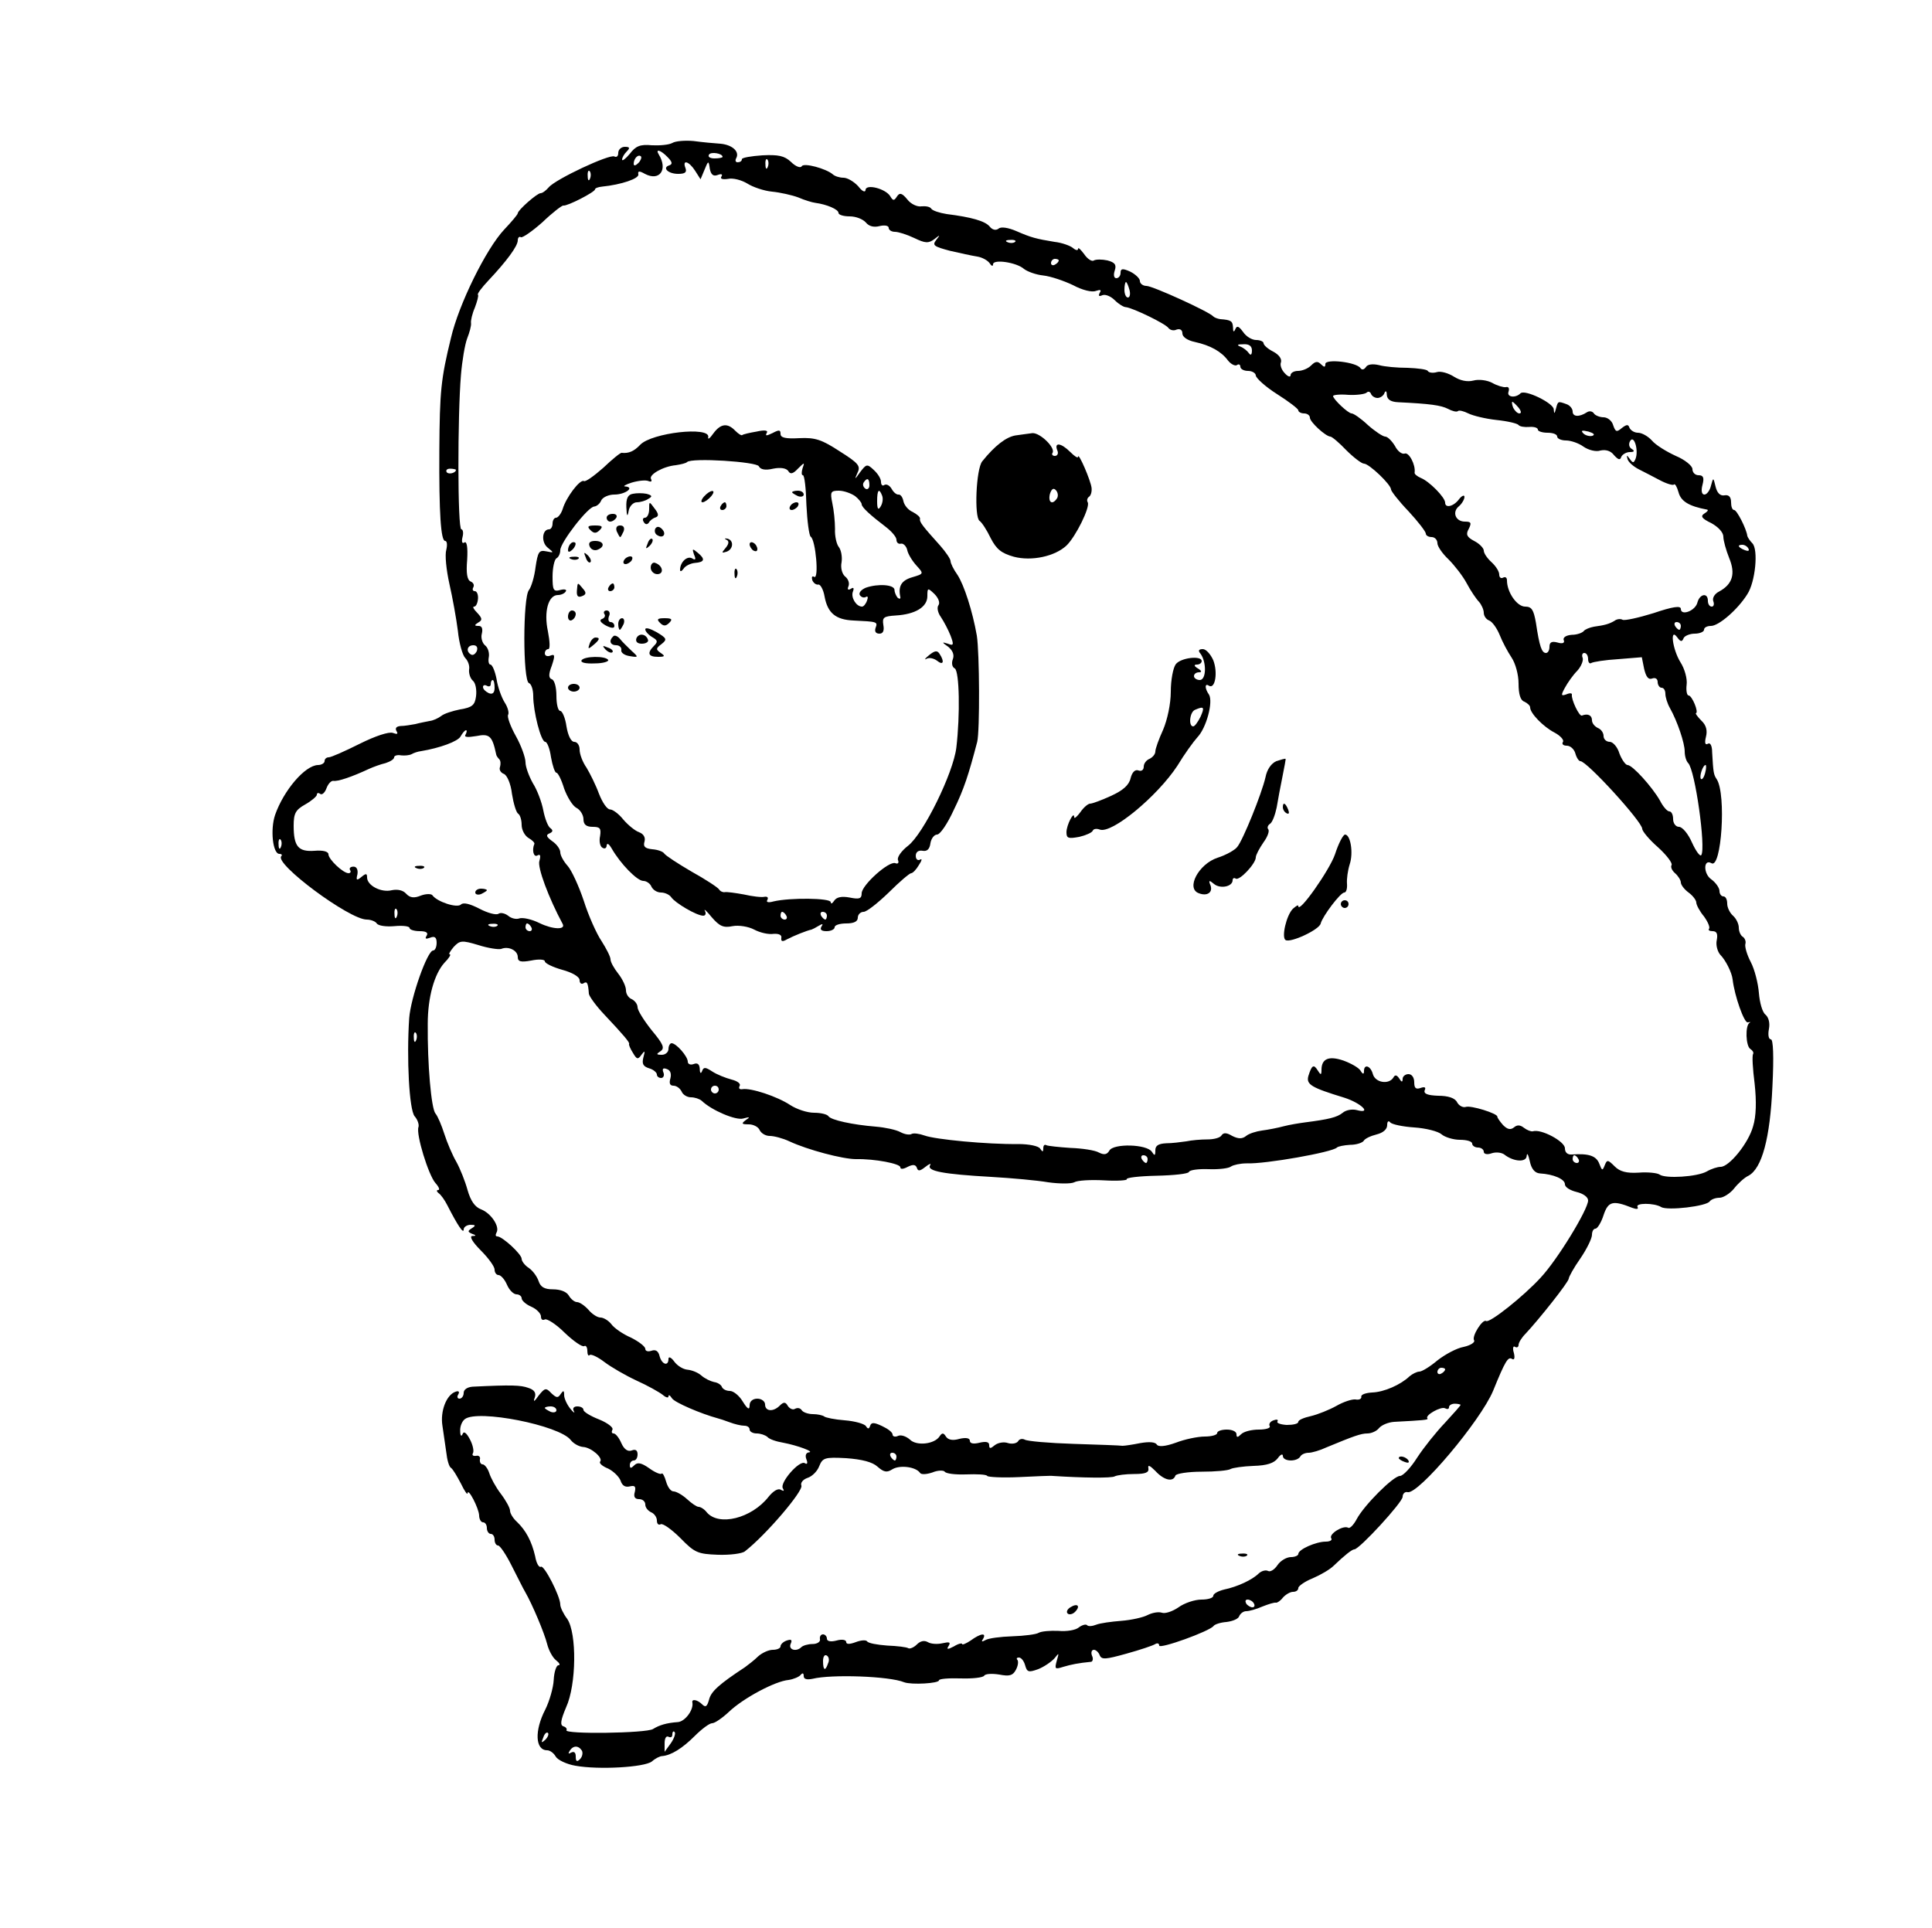 <?xml version="1.0" standalone="no"?>
<!DOCTYPE svg PUBLIC "-//W3C//DTD SVG 20010904//EN"
 "http://www.w3.org/TR/2001/REC-SVG-20010904/DTD/svg10.dtd">
<svg version="1.0" xmlns="http://www.w3.org/2000/svg"
 width="500pt" height="499pt" viewBox="0 0 500 499"
 preserveAspectRatio="xMidYMid meet">

<g transform="translate(0,499) scale(0.1,-0.1)"
fill="#000000" stroke="none">
<path d="M1740 4620 c-9 -5 -33 -7 -53 -6 -30 3 -42 -2 -57 -22 -11 -13 -20
-20 -20 -15 0 5 5 14 12 21 9 9 8 12 -5 12 -9 0 -17 -7 -17 -16 0 -8 -4 -12
-10 -9 -12 7 -153 -59 -170 -80 -7 -8 -16 -15 -21 -15 -9 0 -59 -44 -59 -52 0
-3 -16 -22 -35 -42 -47 -50 -118 -194 -138 -281 -26 -106 -29 -138 -30 -290
-1 -165 4 -235 15 -235 5 0 6 -10 3 -23 -4 -13 0 -52 8 -88 8 -35 18 -90 22
-122 3 -31 12 -63 19 -70 7 -7 12 -20 10 -30 -1 -10 3 -23 10 -29 7 -6 10 -24
8 -40 -3 -23 -10 -29 -41 -34 -20 -4 -42 -11 -49 -17 -8 -6 -21 -12 -30 -13
-10 -2 -26 -5 -37 -8 -11 -2 -28 -5 -38 -5 -11 -1 -15 -5 -11 -13 5 -8 2 -9
-9 -5 -10 4 -46 -8 -86 -28 -38 -19 -74 -35 -80 -35 -6 0 -11 -4 -11 -10 0 -5
-8 -10 -17 -10 -34 -1 -89 -66 -111 -129 -13 -38 -6 -101 11 -101 6 0 8 -3 5
-6 -19 -19 176 -164 221 -164 11 0 23 -5 26 -10 4 -6 24 -9 46 -7 21 2 39 0
39 -5 0 -4 12 -8 26 -8 17 0 23 -4 18 -12 -5 -8 -2 -9 9 -5 12 5 17 1 17 -13
0 -11 -4 -20 -9 -20 -15 0 -58 -122 -62 -175 -7 -105 0 -237 14 -254 8 -9 12
-22 10 -28 -7 -18 26 -125 44 -145 9 -10 12 -18 7 -18 -5 0 -4 -4 1 -8 6 -4
16 -18 23 -32 26 -51 42 -75 42 -62 0 6 8 12 18 12 13 0 14 -2 3 -9 -11 -7
-11 -9 0 -14 12 -4 12 -6 1 -6 -8 -1 2 -17 22 -37 20 -20 36 -42 36 -50 0 -8
5 -14 10 -14 6 0 16 -11 22 -25 6 -14 17 -25 25 -25 7 0 13 -5 13 -10 0 -6 11
-16 25 -22 14 -6 25 -18 25 -25 0 -8 4 -11 10 -8 5 3 29 -12 51 -34 23 -22 46
-38 51 -35 4 3 8 -3 8 -12 0 -10 3 -15 6 -11 4 3 21 -5 38 -18 17 -13 55 -35
83 -48 29 -13 59 -30 68 -37 8 -7 15 -9 15 -4 0 5 4 3 9 -5 7 -11 75 -40 119
-52 4 -1 17 -5 30 -10 13 -5 30 -9 38 -9 8 0 14 -4 14 -10 0 -5 8 -10 18 -10
10 0 22 -4 28 -9 5 -6 23 -12 41 -15 37 -7 83 -24 66 -25 -7 -1 -10 -8 -6 -18
4 -10 2 -14 -4 -10 -14 9 -66 -51 -57 -65 4 -7 3 -8 -5 -4 -7 5 -20 -3 -32
-18 -44 -56 -129 -77 -160 -40 -6 8 -16 14 -21 14 -5 0 -18 9 -30 20 -12 11
-28 20 -35 20 -7 0 -15 11 -19 25 -4 14 -9 24 -12 21 -2 -3 -17 3 -32 14 -20
14 -30 16 -38 8 -9 -9 -12 -9 -12 0 0 7 5 12 10 12 6 0 10 7 10 16 0 10 -5 14
-15 10 -10 -4 -20 3 -27 19 -6 14 -15 25 -20 25 -5 0 -6 4 -3 10 3 5 -12 17
-34 26 -23 9 -41 20 -41 25 0 5 -7 9 -16 9 -9 0 -13 -5 -9 -12 4 -7 -1 -4 -9
6 -9 11 -16 27 -16 35 0 13 -2 13 -9 3 -7 -11 -11 -10 -24 2 -14 15 -17 14
-33 -6 -11 -16 -15 -18 -10 -5 4 12 -1 20 -17 25 -19 7 -43 8 -144 3 -13 -1
-23 -7 -23 -16 0 -8 -5 -15 -11 -15 -5 0 -7 5 -3 11 4 7 1 10 -7 7 -24 -8 -40
-51 -34 -88 3 -19 7 -50 10 -69 2 -19 7 -37 12 -40 5 -3 16 -22 26 -41 9 -19
17 -30 17 -25 1 16 29 -38 30 -57 0 -10 5 -18 10 -18 6 0 10 -7 10 -15 0 -8 5
-15 10 -15 6 0 10 -7 10 -15 0 -8 4 -15 9 -15 5 0 21 -24 35 -52 15 -29 30
-60 35 -68 19 -33 50 -107 57 -135 4 -16 14 -35 23 -42 9 -7 12 -13 6 -13 -5
0 -11 -17 -12 -38 -1 -20 -11 -55 -22 -77 -28 -54 -26 -105 5 -105 7 0 17 -7
22 -16 5 -9 28 -20 51 -24 61 -11 179 -4 198 11 9 8 21 14 27 14 23 2 52 20
84 52 18 18 38 33 45 33 7 0 27 14 44 30 37 35 119 79 154 82 13 2 27 8 31 13
5 6 8 5 8 -3 0 -8 8 -10 23 -7 48 12 199 7 237 -9 19 -7 90 -3 90 5 0 4 25 6
56 5 30 -1 58 2 61 7 3 5 20 6 39 3 26 -5 35 -3 43 12 6 11 7 22 4 26 -3 3 -2
6 4 6 6 0 13 -9 16 -20 5 -18 9 -19 34 -10 15 6 34 19 42 28 12 15 12 15 6 -6
-6 -22 -5 -23 17 -16 20 6 40 10 72 13 4 1 6 8 2 16 -3 8 -1 15 5 15 5 0 12
-6 15 -14 5 -12 15 -11 69 4 36 10 69 21 75 25 5 3 10 2 10 -4 0 -10 131 37
141 51 3 4 18 9 33 10 16 2 31 8 33 15 3 7 11 13 18 13 8 0 26 5 42 12 15 6
31 11 35 10 3 -1 12 5 18 13 7 8 19 15 26 15 8 0 14 4 14 10 0 5 17 17 37 25
21 9 45 23 55 33 27 26 47 42 53 42 13 0 125 122 125 136 0 8 6 14 13 12 28
-6 188 184 221 262 32 79 39 89 49 83 6 -4 8 2 5 15 -4 12 -2 20 3 16 5 -3 9
0 9 5 0 6 8 19 18 29 33 35 112 134 112 143 0 4 13 28 30 52 17 25 30 52 30
61 0 9 4 16 9 16 5 0 15 16 21 35 12 36 24 39 74 19 11 -4 17 -4 14 2 -7 11
43 11 61 0 16 -10 119 2 126 15 4 5 15 9 25 9 10 0 27 11 37 23 10 13 27 29
38 34 35 19 56 97 62 231 4 79 2 122 -4 122 -6 0 -8 12 -5 27 3 16 -1 30 -9
37 -8 6 -15 31 -17 56 -2 25 -11 61 -21 80 -10 19 -16 40 -14 47 2 6 -1 14 -6
18 -6 3 -11 14 -11 24 0 10 -7 24 -15 31 -8 7 -15 21 -15 31 0 11 -4 19 -10
19 -5 0 -10 6 -10 14 0 8 -10 22 -21 30 -21 14 -21 54 0 42 26 -17 39 178 14
217 -8 12 -9 16 -12 70 0 17 -5 26 -11 22 -7 -4 -9 2 -5 18 4 16 1 30 -12 42
-10 10 -16 19 -14 19 8 2 -10 46 -19 46 -4 0 -7 12 -5 28 2 15 -5 41 -16 58
-21 34 -28 92 -8 64 8 -11 12 -12 16 -2 2 6 16 12 29 12 13 0 24 5 24 10 0 6
8 10 18 10 20 0 69 42 94 82 21 32 29 116 13 132 -6 6 -12 15 -13 19 -2 18
-27 67 -34 67 -5 0 -8 9 -8 20 0 14 -6 20 -17 18 -11 -2 -19 6 -23 22 -6 25
-6 25 -12 3 -3 -13 -11 -23 -17 -23 -7 0 -9 10 -5 25 5 19 2 25 -10 25 -9 0
-16 7 -16 16 0 8 -19 24 -43 34 -24 11 -52 28 -62 40 -10 11 -26 20 -36 20 -9
0 -19 6 -22 13 -3 9 -7 9 -20 -1 -13 -11 -16 -10 -22 7 -3 12 -15 21 -25 21
-10 0 -22 5 -25 10 -4 6 -12 7 -18 3 -20 -13 -37 -12 -37 2 0 7 -7 16 -16 19
-22 8 -22 8 -27 -11 -4 -15 -5 -15 -6 -2 -1 16 -75 52 -86 41 -13 -13 -36 -10
-31 4 3 9 0 14 -7 12 -6 -1 -23 4 -35 11 -13 7 -35 10 -49 6 -16 -4 -34 0 -50
10 -14 9 -34 15 -44 12 -10 -3 -21 -2 -24 3 -2 4 -26 7 -52 8 -27 0 -60 3 -74
7 -17 4 -30 2 -34 -5 -5 -7 -10 -8 -14 -3 -10 16 -91 25 -91 11 0 -9 -3 -9
-11 -1 -9 9 -15 8 -26 -3 -8 -8 -23 -14 -34 -14 -10 0 -19 -5 -19 -11 0 -6 -7
-4 -15 5 -8 8 -13 21 -10 28 3 9 -5 20 -20 28 -14 7 -25 17 -25 22 0 4 -9 8
-19 8 -11 0 -26 9 -34 21 -11 15 -16 17 -20 7 -4 -9 -6 -7 -6 5 -1 16 -5 19
-33 21 -7 1 -15 4 -18 7 -10 12 -157 79 -173 79 -9 0 -17 6 -17 13 0 6 -11 17
-25 24 -20 9 -25 8 -25 -3 0 -8 -5 -14 -11 -14 -6 0 -8 8 -4 20 5 15 0 21 -19
26 -14 3 -29 3 -35 0 -5 -4 -17 4 -25 16 -9 12 -16 19 -16 14 0 -5 -6 -4 -13
2 -7 6 -29 14 -48 16 -48 8 -60 11 -99 28 -21 9 -40 12 -46 6 -7 -5 -16 -3
-23 6 -12 14 -47 24 -111 32 -19 3 -37 9 -40 14 -3 5 -14 7 -25 6 -11 -2 -28
6 -37 18 -14 17 -20 18 -27 7 -7 -11 -10 -11 -17 1 -12 20 -64 33 -64 16 -1
-7 -9 -3 -19 10 -11 12 -28 22 -38 22 -10 0 -23 4 -28 9 -18 15 -74 30 -80 21
-3 -6 -16 -1 -28 11 -17 16 -33 19 -74 17 -29 -2 -53 -6 -53 -10 0 -5 -5 -8
-11 -8 -5 0 -7 4 -4 10 10 17 -9 35 -40 38 -16 1 -48 4 -70 7 -22 2 -47 0 -55
-5z m-12 -37 c12 -12 13 -18 4 -21 -19 -6 -3 -22 23 -22 18 0 23 4 19 15 -9
23 9 18 25 -7 l14 -22 10 24 c10 25 11 25 14 3 3 -15 9 -20 20 -16 10 4 14 2
10 -4 -4 -6 3 -8 17 -6 13 3 35 -3 50 -12 14 -9 43 -19 64 -21 21 -2 52 -9 68
-15 16 -7 36 -13 44 -14 30 -4 60 -17 60 -26 0 -5 13 -9 29 -9 16 0 34 -7 42
-16 8 -10 21 -13 36 -9 13 3 23 1 23 -5 0 -5 7 -10 16 -10 9 0 31 -7 50 -16
29 -14 37 -14 52 -3 15 12 16 12 5 -2 -11 -14 -6 -17 35 -28 26 -6 58 -13 71
-15 13 -2 27 -10 32 -17 5 -8 9 -9 9 -3 0 14 61 5 80 -12 9 -7 31 -15 50 -17
19 -2 54 -14 77 -25 24 -13 49 -19 59 -15 12 4 15 3 10 -5 -4 -8 -2 -10 7 -6
8 3 22 -3 32 -13 10 -10 23 -18 29 -18 18 -2 103 -43 110 -54 4 -5 13 -8 21
-4 9 3 15 -1 15 -10 0 -9 13 -18 32 -22 41 -9 69 -25 86 -48 7 -9 18 -15 23
-12 5 4 9 1 9 -4 0 -6 9 -11 20 -11 11 0 20 -6 20 -12 1 -7 25 -29 55 -48 30
-19 55 -38 55 -42 0 -4 7 -8 15 -8 8 0 15 -5 15 -11 0 -11 40 -48 53 -49 4 0
23 -16 41 -35 19 -19 40 -35 46 -35 13 0 70 -54 70 -67 0 -4 20 -30 45 -56 25
-27 45 -53 45 -58 0 -5 7 -9 15 -9 8 0 15 -7 15 -16 0 -8 13 -27 29 -42 15
-15 37 -43 47 -62 10 -19 25 -41 32 -48 6 -7 12 -20 12 -28 0 -8 6 -17 14 -20
8 -3 20 -20 27 -37 7 -18 21 -44 31 -59 10 -15 18 -44 18 -67 0 -28 5 -44 15
-47 8 -4 15 -10 15 -15 0 -15 34 -50 63 -65 15 -8 25 -19 22 -24 -4 -6 1 -10
10 -10 9 0 19 -9 22 -20 3 -11 9 -20 13 -20 17 0 160 -157 160 -175 0 -6 18
-28 41 -48 22 -20 38 -41 35 -46 -3 -5 1 -14 9 -21 8 -7 15 -18 15 -24 0 -6 9
-18 20 -26 11 -8 20 -20 20 -26 0 -6 9 -23 20 -36 10 -14 16 -28 13 -32 -3 -3
1 -6 9 -6 11 0 14 -7 11 -23 -3 -13 2 -30 9 -38 14 -14 30 -46 32 -64 5 -43
30 -113 39 -111 7 1 9 1 5 -1 -12 -7 -10 -61 2 -68 6 -4 9 -9 7 -13 -3 -4 -1
-38 4 -77 5 -46 4 -84 -4 -110 -12 -44 -62 -105 -84 -105 -8 0 -24 -5 -36 -12
-25 -14 -107 -19 -122 -8 -5 4 -30 7 -54 5 -32 -2 -49 3 -62 16 -18 18 -20 18
-26 3 -6 -15 -7 -14 -14 4 -8 21 -28 27 -71 24 -11 -1 -18 5 -18 16 0 18 -62
51 -83 44 -5 -1 -15 3 -23 9 -10 8 -18 8 -26 1 -9 -7 -17 -5 -28 6 -8 9 -15
19 -15 22 1 8 -69 30 -82 25 -7 -2 -17 3 -22 12 -5 11 -23 17 -49 17 -27 1
-38 5 -35 14 4 8 0 10 -11 6 -12 -4 -16 0 -16 15 0 12 -6 21 -15 21 -8 0 -15
-6 -15 -12 0 -10 -3 -9 -9 1 -6 9 -11 10 -15 2 -12 -19 -47 -13 -53 9 -6 22
-23 27 -23 8 0 -9 -3 -9 -9 1 -5 8 -25 19 -44 26 -38 13 -57 5 -57 -24 0 -14
-2 -14 -10 -1 -10 16 -15 14 -24 -15 -6 -22 8 -30 93 -56 44 -14 73 -43 32
-32 -12 3 -28 0 -36 -7 -15 -12 -36 -17 -98 -25 -15 -2 -40 -6 -55 -10 -15 -4
-40 -9 -56 -11 -15 -2 -34 -8 -41 -14 -10 -8 -20 -8 -36 0 -15 9 -23 9 -28 1
-4 -6 -20 -10 -36 -10 -17 0 -41 -2 -55 -5 -14 -2 -37 -5 -52 -5 -20 -1 -28
-6 -28 -18 0 -15 -2 -15 -9 -4 -13 20 -100 22 -110 3 -6 -10 -13 -12 -27 -5
-10 6 -44 11 -74 12 -30 2 -58 5 -62 7 -5 3 -8 -1 -8 -8 0 -10 -2 -10 -8 -1
-4 7 -29 12 -57 12 -81 -1 -215 12 -242 22 -14 5 -29 7 -34 4 -5 -3 -18 -1
-29 5 -11 6 -39 12 -63 14 -61 5 -116 17 -123 27 -3 5 -20 9 -37 9 -18 0 -45
9 -62 20 -33 22 -102 45 -124 41 -7 -1 -10 2 -7 8 4 6 -5 13 -21 17 -15 4 -38
13 -50 21 -17 11 -22 12 -26 1 -3 -8 -6 -6 -6 6 -1 12 -6 16 -16 12 -8 -3 -15
0 -15 6 0 14 -30 48 -42 48 -4 0 -8 -7 -8 -15 0 -8 -8 -15 -17 -15 -15 0 -15
2 -4 9 12 8 8 18 -22 54 -20 25 -37 52 -37 60 0 8 -7 17 -15 21 -8 3 -15 13
-15 23 0 10 -9 29 -20 43 -11 14 -20 30 -20 37 0 7 -11 28 -23 47 -13 19 -34
66 -46 104 -13 39 -32 80 -42 91 -10 11 -19 27 -19 35 0 8 -9 21 -21 29 -15
11 -17 16 -7 20 9 4 10 8 2 14 -6 4 -14 25 -18 46 -4 21 -16 53 -27 70 -10 18
-19 42 -19 54 0 12 -11 43 -25 68 -14 25 -23 50 -20 55 3 5 -1 20 -9 32 -8 13
-18 40 -21 61 -4 20 -11 37 -16 37 -4 0 -6 9 -4 19 2 11 -2 25 -10 31 -7 6
-11 20 -8 30 3 13 0 20 -8 20 -12 0 -12 2 -1 9 11 6 10 11 -3 25 -9 9 -13 16
-8 16 5 0 9 9 10 20 1 11 -3 20 -8 20 -6 0 -7 5 -4 10 3 6 0 12 -7 15 -9 4
-12 21 -9 56 2 33 -1 49 -7 45 -6 -4 -8 2 -5 14 3 11 1 20 -3 20 -10 0 -10
294 -1 400 3 36 10 78 16 94 6 15 11 33 10 40 -1 6 3 24 10 40 6 16 10 31 8
33 -3 2 10 19 27 37 47 50 76 89 76 104 0 7 4 11 8 8 4 -2 29 15 56 39 26 25
51 44 54 43 10 -2 82 35 82 42 0 3 8 6 18 7 50 5 97 21 94 32 -2 9 3 9 17 1
38 -20 60 11 36 50 -10 16 5 12 23 -7z m142 1 c0 -2 -9 -4 -21 -4 -11 0 -18 4
-14 10 5 8 35 3 35 -6z m-218 -16 c-7 -7 -12 -8 -12 -2 0 14 12 26 19 19 2 -3
-1 -11 -7 -17z m335 -10 c-3 -8 -6 -5 -6 6 -1 11 2 17 5 13 3 -3 4 -12 1 -19z
m-460 -30 c-3 -8 -6 -5 -6 6 -1 11 2 17 5 13 3 -3 4 -12 1 -19z m1100 -164
c-3 -3 -12 -4 -19 -1 -8 3 -5 6 6 6 11 1 17 -2 13 -5z m113 -48 c0 -3 -4 -8
-10 -11 -5 -3 -10 -1 -10 4 0 6 5 11 10 11 6 0 10 -2 10 -4z m183 -76 c3 -11
1 -20 -4 -20 -5 0 -9 9 -9 20 0 11 2 20 4 20 2 0 6 -9 9 -20z m317 -157 c0
-11 -3 -14 -8 -7 -4 6 -14 14 -22 17 -10 4 -8 6 8 6 15 1 22 -5 22 -16z m325
-123 c7 0 16 6 18 13 3 7 6 5 6 -5 1 -12 10 -18 29 -19 84 -4 111 -8 129 -17
11 -6 23 -9 26 -6 3 3 15 0 27 -6 12 -6 45 -14 73 -17 29 -3 54 -9 57 -13 3
-4 15 -6 28 -5 12 1 22 -2 22 -7 0 -4 11 -8 25 -8 14 0 25 -4 25 -10 0 -5 10
-10 23 -10 12 0 33 -7 45 -16 13 -9 33 -14 44 -10 14 3 27 -1 35 -12 11 -12
16 -14 19 -4 3 6 13 12 22 12 12 0 13 3 5 8 -7 4 -9 13 -4 21 10 16 22 -24 14
-46 -5 -12 -7 -12 -15 -1 -8 11 -9 11 -6 0 2 -8 15 -19 28 -26 14 -7 39 -20
56 -29 17 -9 34 -14 36 -11 3 3 8 -6 12 -20 6 -23 26 -36 74 -45 4 -1 1 -5 -7
-10 -11 -7 -7 -13 18 -25 18 -10 31 -24 31 -35 0 -10 7 -35 15 -55 17 -41 9
-68 -26 -87 -12 -6 -18 -17 -15 -25 3 -8 1 -14 -4 -14 -6 0 -10 7 -10 15 0 22
-21 18 -27 -4 -5 -22 -43 -36 -43 -17 0 9 -21 6 -71 -11 -39 -12 -75 -20 -80
-17 -5 3 -15 2 -21 -3 -14 -8 -24 -11 -53 -15 -11 -2 -23 -7 -26 -11 -4 -5
-18 -10 -31 -10 -15 -1 -24 -7 -21 -14 3 -7 -3 -10 -16 -6 -15 4 -21 1 -21
-11 0 -9 -4 -16 -9 -16 -11 0 -17 17 -26 78 -6 34 -11 42 -28 42 -21 0 -47 37
-47 68 0 7 -4 10 -10 7 -5 -3 -10 0 -10 8 0 8 -9 22 -20 32 -11 10 -20 23 -20
30 0 6 -11 18 -25 25 -19 10 -22 17 -14 31 8 16 6 19 -10 19 -24 0 -34 25 -15
40 8 7 14 18 14 24 0 6 -7 3 -14 -6 -14 -19 -36 -24 -36 -9 0 14 -42 56 -63
64 -9 4 -17 10 -16 14 3 20 -15 54 -26 49 -7 -2 -18 6 -25 20 -8 13 -19 24
-25 24 -6 0 -27 14 -45 30 -18 17 -37 30 -42 30 -9 0 -48 37 -48 45 0 3 18 5
40 3 22 -1 43 2 47 6 4 4 9 2 11 -3 2 -6 10 -11 17 -11z m365 -25 c7 -9 8 -15
2 -15 -5 0 -12 7 -16 15 -3 8 -4 15 -2 15 2 0 9 -7 16 -15z m191 -73 c-7 -2
-18 1 -23 6 -8 8 -4 9 13 5 13 -4 18 -8 10 -11z m-2941 -88 c0 -8 -19 -13 -24
-6 -3 5 1 9 9 9 8 0 15 -2 15 -3z m3345 -204 c3 -6 -1 -7 -9 -4 -18 7 -21 14
-7 14 6 0 13 -4 16 -10z m-175 -200 c0 -5 -2 -10 -4 -10 -3 0 -8 5 -11 10 -3
6 -1 10 4 10 6 0 11 -4 11 -10z m-3116 -65 c-4 -8 -10 -12 -15 -9 -14 8 -10
24 6 24 9 0 12 -6 9 -15z m2876 -21 c0 -8 4 -13 8 -10 5 3 36 8 70 10 l61 5 6
-30 c5 -21 11 -29 21 -25 8 3 14 -1 14 -9 0 -8 5 -15 10 -15 6 0 10 -7 10 -16
0 -8 5 -25 12 -37 19 -34 38 -90 38 -112 0 -12 4 -25 9 -30 18 -18 46 -219 34
-238 -3 -5 -14 10 -24 32 -10 23 -25 41 -34 41 -8 0 -15 9 -15 20 0 11 -4 20
-10 20 -5 0 -16 12 -24 28 -20 35 -71 92 -84 92 -5 0 -15 14 -21 30 -5 17 -17
30 -25 30 -9 0 -16 7 -16 15 0 9 -7 18 -15 21 -8 4 -15 12 -15 20 0 13 -11 18
-26 12 -7 -3 -28 42 -26 54 1 4 -5 5 -14 1 -14 -5 -15 -3 -4 17 7 13 21 33 32
44 10 11 16 26 14 33 -3 7 -1 13 4 13 6 0 10 -7 10 -16z m-2830 -74 c0 -13 -5
-18 -15 -14 -8 4 -15 10 -15 16 0 5 5 6 10 3 6 -3 10 -1 10 4 0 6 2 11 5 11 3
0 5 -9 5 -20z m-75 -121 c-5 -7 4 -8 28 -4 34 7 41 0 51 -47 0 -3 4 -9 8 -13
4 -4 4 -13 2 -20 -3 -7 2 -15 10 -18 8 -3 18 -25 21 -52 4 -25 11 -48 16 -51
5 -3 9 -16 9 -29 0 -13 8 -28 18 -34 9 -5 16 -12 15 -15 -7 -16 -2 -36 8 -30
7 4 9 0 5 -14 -6 -16 24 -96 60 -163 9 -16 -25 -15 -60 2 -20 10 -44 15 -52
12 -8 -3 -21 0 -29 7 -8 6 -19 9 -25 5 -6 -4 -28 2 -49 13 -25 13 -42 17 -48
11 -10 -10 -62 7 -74 24 -3 4 -17 4 -30 -1 -17 -7 -28 -6 -38 5 -8 9 -22 12
-37 9 -27 -7 -64 12 -64 33 0 11 -3 11 -15 1 -12 -10 -14 -8 -10 7 2 12 -2 20
-10 20 -8 0 -12 -4 -9 -9 3 -4 1 -8 -4 -8 -14 0 -52 36 -52 49 0 7 -14 11 -36
9 -42 -3 -54 11 -54 65 0 32 5 41 30 55 16 9 30 21 30 25 0 5 4 6 9 2 5 -3 12
4 16 15 4 11 12 20 18 19 11 -2 47 10 92 31 11 5 30 12 43 15 12 4 22 10 22
15 0 4 8 7 18 5 9 -1 21 0 27 3 5 3 16 7 25 8 48 8 95 25 102 38 5 9 11 16 14
16 3 0 2 -5 -1 -11z m3208 -99 c-3 -12 -8 -19 -11 -16 -5 6 5 36 12 36 2 0 2
-9 -1 -20z m-3686 -192 c-3 -8 -6 -5 -6 6 -1 11 2 17 5 13 3 -3 4 -12 1 -19z
m300 -180 c-3 -8 -6 -5 -6 6 -1 11 2 17 5 13 3 -3 4 -12 1 -19z m260 -24 c-3
-3 -12 -4 -19 -1 -8 3 -5 6 6 6 11 1 17 -2 13 -5z m88 -4 c3 -5 1 -10 -4 -10
-6 0 -11 5 -11 10 0 6 2 10 4 10 3 0 8 -4 11 -10z m-78 -56 c19 8 43 -4 43
-21 0 -12 8 -14 35 -9 19 4 35 3 35 -2 0 -5 20 -15 45 -22 26 -7 45 -18 45
-27 0 -8 5 -11 10 -8 9 6 12 2 14 -27 1 -7 19 -32 41 -55 48 -51 66 -72 63
-75 -1 -2 3 -12 10 -23 10 -17 13 -18 22 -5 9 12 10 11 5 -7 -4 -16 -1 -23 15
-28 11 -3 20 -11 20 -16 0 -5 5 -9 11 -9 6 0 9 7 6 14 -4 10 -1 13 9 9 9 -3
12 -12 9 -24 -4 -13 -1 -19 8 -19 8 0 17 -7 21 -15 3 -8 14 -15 24 -15 10 0
22 -4 28 -9 26 -25 88 -51 107 -46 18 5 19 4 7 -4 -12 -9 -11 -11 8 -11 12 0
25 -7 28 -15 4 -8 15 -15 26 -15 11 0 34 -6 51 -14 47 -22 138 -46 172 -46 50
1 115 -12 115 -21 0 -6 8 -5 19 1 14 7 21 6 24 -3 3 -9 8 -8 22 3 10 8 16 10
12 4 -9 -15 35 -23 158 -30 53 -3 119 -9 148 -14 29 -4 59 -4 67 0 8 5 43 7
78 5 34 -2 60 0 58 3 -2 4 32 8 77 9 45 1 83 5 84 10 2 5 25 8 51 7 26 -1 52
2 58 7 6 4 24 8 40 8 49 -2 223 29 234 41 3 3 18 6 34 7 16 0 31 5 35 10 3 6
18 13 34 17 16 4 27 13 27 24 0 9 3 13 8 7 4 -5 32 -11 62 -13 30 -2 62 -10
71 -18 8 -7 30 -14 47 -14 18 0 32 -4 32 -10 0 -5 7 -10 15 -10 8 0 15 -5 15
-11 0 -6 9 -8 20 -4 12 4 26 2 33 -3 24 -19 57 -21 58 -4 1 10 4 4 8 -13 4
-20 13 -31 26 -32 36 -2 65 -15 65 -28 0 -8 14 -16 30 -20 17 -4 30 -13 30
-22 0 -23 -79 -153 -123 -200 -44 -48 -132 -118 -141 -112 -9 6 -38 -40 -31
-50 3 -5 -9 -13 -27 -17 -18 -3 -49 -20 -68 -35 -19 -16 -40 -29 -47 -29 -6 0
-18 -6 -25 -12 -23 -22 -66 -41 -97 -42 -16 -1 -29 -5 -28 -11 1 -5 -5 -9 -15
-7 -9 1 -31 -6 -50 -17 -18 -10 -48 -22 -65 -26 -18 -4 -33 -10 -33 -15 0 -5
-13 -8 -30 -8 -16 1 -27 5 -24 9 3 5 -2 6 -10 3 -9 -3 -13 -10 -10 -15 3 -5
-10 -9 -28 -9 -19 0 -39 -5 -46 -12 -9 -9 -12 -9 -12 0 0 7 -11 12 -25 12 -14
0 -25 -4 -25 -9 0 -5 -15 -9 -32 -9 -18 0 -52 -7 -75 -16 -28 -10 -45 -11 -49
-5 -4 7 -20 8 -43 4 -20 -4 -40 -7 -46 -7 -5 1 -62 3 -126 5 -64 2 -121 7
-127 11 -6 3 -14 2 -17 -4 -4 -6 -16 -8 -26 -5 -11 4 -26 1 -34 -5 -12 -10
-15 -10 -15 0 0 8 -8 10 -25 6 -16 -4 -25 -2 -25 5 0 7 -10 9 -27 5 -17 -5
-29 -3 -35 6 -6 10 -10 10 -16 1 -13 -21 -60 -26 -77 -9 -9 8 -22 13 -30 10
-8 -4 -15 -2 -15 3 0 6 -12 15 -27 22 -21 10 -28 10 -31 1 -3 -9 -6 -9 -11 -1
-4 6 -29 13 -55 15 -26 2 -50 7 -53 10 -4 3 -17 6 -29 6 -13 0 -26 5 -29 10
-4 6 -11 7 -17 4 -6 -4 -14 0 -19 7 -6 11 -11 11 -21 1 -17 -17 -38 -15 -38 3
0 8 -9 15 -20 15 -12 0 -20 -7 -20 -17 0 -13 -5 -11 -18 10 -9 15 -24 27 -33
27 -10 0 -19 5 -21 11 -2 5 -11 11 -20 12 -9 2 -24 9 -33 17 -9 8 -25 14 -36
15 -11 1 -26 10 -34 21 -8 11 -15 14 -15 7 0 -20 -17 -15 -23 7 -3 13 -10 18
-21 14 -9 -3 -16 -1 -16 5 0 6 -17 19 -37 29 -21 9 -44 25 -51 35 -7 9 -20 17
-28 17 -8 0 -22 9 -31 20 -10 11 -23 20 -30 20 -6 0 -16 8 -21 17 -6 10 -22
16 -41 16 -22 0 -32 6 -37 21 -4 12 -15 27 -25 34 -11 7 -19 18 -19 24 0 12
-50 58 -63 58 -5 0 -5 4 -2 10 9 15 -14 50 -40 60 -16 6 -27 22 -35 50 -6 22
-19 55 -29 73 -10 17 -24 50 -31 72 -7 22 -17 46 -23 53 -11 13 -21 128 -20
232 0 69 17 129 43 158 12 12 18 22 14 22 -4 0 1 8 10 19 16 17 21 18 64 5 25
-8 52 -12 59 -10z m-220 -236 c-3 -8 -6 -5 -6 6 -1 11 2 17 5 13 3 -3 4 -12 1
-19z m783 -128 c0 -5 -4 -10 -10 -10 -5 0 -10 5 -10 10 0 6 5 10 10 10 6 0 10
-4 10 -10z m1110 -180 c0 -5 -2 -10 -4 -10 -3 0 -8 5 -11 10 -3 6 -1 10 4 10
6 0 11 -4 11 -10z m1115 0 c3 -5 1 -10 -4 -10 -6 0 -11 5 -11 10 0 6 2 10 4
10 3 0 8 -4 11 -10z m-345 -544 c0 -3 -4 -8 -10 -11 -5 -3 -10 -1 -10 4 0 6 5
11 10 11 6 0 10 -2 10 -4z m40 -92 c0 -2 -18 -22 -40 -46 -23 -24 -55 -64 -72
-90 -17 -27 -37 -48 -45 -48 -17 0 -93 -76 -112 -112 -8 -15 -18 -25 -22 -22
-13 7 -50 -16 -44 -27 4 -5 -3 -9 -14 -9 -25 0 -71 -20 -71 -32 0 -4 -9 -8
-19 -8 -11 0 -27 -9 -35 -21 -8 -12 -19 -18 -24 -15 -6 3 -16 1 -24 -6 -17
-17 -56 -35 -90 -42 -16 -4 -28 -11 -28 -16 0 -6 -14 -10 -31 -10 -17 0 -44
-9 -59 -20 -16 -11 -35 -17 -43 -14 -9 3 -25 0 -37 -6 -11 -6 -42 -13 -68 -15
-26 -2 -55 -6 -65 -10 -10 -4 -21 -5 -24 -1 -3 3 -13 0 -21 -6 -8 -7 -31 -11
-53 -9 -21 1 -44 -1 -51 -5 -6 -4 -37 -8 -68 -9 -31 -1 -62 -5 -70 -10 -9 -5
-11 -4 -6 3 10 17 -6 15 -32 -4 -12 -8 -22 -12 -22 -9 0 3 -10 1 -21 -6 -17
-9 -20 -8 -14 1 6 10 2 11 -16 7 -13 -3 -30 -2 -38 3 -9 5 -19 3 -28 -6 -8 -8
-18 -12 -22 -10 -4 3 -29 6 -55 7 -26 2 -49 6 -52 11 -3 4 -16 3 -29 -2 -16
-6 -25 -6 -25 0 0 6 -11 8 -25 4 -15 -4 -25 -2 -25 5 0 6 -5 11 -10 11 -6 0
-9 -6 -8 -12 2 -7 -7 -13 -19 -13 -12 0 -25 -4 -29 -8 -13 -13 -34 -7 -28 8 5
11 2 13 -10 9 -9 -3 -16 -10 -16 -15 0 -5 -9 -9 -20 -9 -11 0 -28 -8 -38 -17
-10 -10 -26 -22 -34 -28 -67 -44 -88 -63 -93 -84 -5 -18 -9 -21 -18 -12 -12
12 -28 15 -25 4 3 -19 -19 -48 -37 -50 -30 -2 -49 -8 -65 -18 -17 -11 -231
-14 -224 -3 2 3 -1 8 -8 10 -9 3 -7 16 7 49 27 59 28 192 3 229 -10 13 -18 30
-18 37 0 22 -42 103 -50 98 -5 -3 -12 9 -15 27 -9 39 -24 67 -47 89 -10 9 -18
22 -18 29 0 7 -11 27 -24 44 -13 17 -26 41 -30 54 -4 12 -12 22 -17 22 -5 0
-8 6 -7 13 2 6 -3 11 -10 9 -8 -1 -11 2 -8 7 3 5 0 21 -8 36 -9 17 -16 22 -19
13 -3 -7 -6 -4 -6 8 -1 12 5 26 12 31 33 26 245 -16 274 -54 7 -9 21 -17 32
-18 21 -1 53 -29 44 -38 -3 -4 6 -12 21 -18 14 -7 28 -21 32 -31 4 -13 12 -18
24 -15 13 3 16 0 13 -14 -4 -13 0 -19 11 -19 9 0 16 -6 16 -14 0 -8 7 -16 15
-20 8 -3 15 -13 15 -21 0 -9 4 -13 10 -10 5 3 28 -13 51 -36 37 -38 45 -41 97
-43 31 -1 63 3 70 9 55 43 151 156 146 170 -3 7 4 16 16 20 12 4 25 17 30 30
9 22 14 24 70 21 41 -3 68 -10 81 -22 16 -14 24 -16 38 -7 19 12 61 7 72 -9 3
-5 17 -4 32 1 14 6 29 6 32 2 3 -5 28 -8 55 -7 28 1 53 0 55 -4 2 -3 39 -5 82
-3 43 2 83 4 88 3 78 -5 152 -6 160 -1 6 3 28 6 50 6 30 0 39 4 37 15 -2 10 4
7 18 -7 22 -24 46 -30 52 -12 2 5 32 10 68 10 35 0 69 3 75 7 5 3 32 7 59 8
35 1 53 7 63 20 7 10 13 12 13 6 0 -15 36 -16 45 -2 3 6 13 10 22 10 8 0 29 6
46 14 70 29 89 36 106 36 10 0 24 6 30 14 7 8 24 15 39 16 75 4 90 5 86 9 -7
8 36 32 46 26 6 -3 10 -2 10 3 0 5 7 9 15 9 8 0 15 -2 15 -3z m-2340 -14 c0
-5 -7 -7 -15 -4 -8 4 -15 8 -15 10 0 2 7 4 15 4 8 0 15 -4 15 -10z m880 -120
c0 -5 -2 -10 -4 -10 -3 0 -8 5 -11 10 -3 6 -1 10 4 10 6 0 11 -4 11 -10z m925
-380 c3 -5 2 -10 -4 -10 -5 0 -13 5 -16 10 -3 6 -2 10 4 10 5 0 13 -4 16 -10z
m-1102 -155 c-7 -21 -13 -19 -13 6 0 11 4 18 10 14 5 -3 7 -12 3 -20z m-732
-198 c-10 -9 -11 -8 -5 6 3 10 9 15 12 12 3 -3 0 -11 -7 -18z m325 -9 l-16
-22 0 22 c0 13 4 20 10 17 6 -3 10 -1 10 6 0 7 3 10 6 6 3 -3 -1 -16 -10 -29z
m-230 -19 c3 -6 1 -16 -5 -22 -8 -8 -11 -6 -11 7 0 10 -4 14 -12 10 -7 -4 -8
-3 -4 4 9 15 23 15 32 1z"/>
<path d="M1846 3868 c-9 -13 -15 -17 -13 -9 4 28 -146 11 -176 -20 -16 -17
-30 -23 -48 -21 -3 1 -25 -17 -48 -39 -24 -21 -46 -37 -50 -34 -10 5 -46 -42
-55 -73 -4 -12 -12 -22 -17 -22 -5 0 -9 -7 -9 -15 0 -8 -4 -15 -9 -15 -18 0
-21 -33 -4 -47 17 -14 17 -14 -3 -10 -19 4 -22 -1 -28 -41 -3 -25 -11 -51 -17
-59 -16 -18 -16 -236 0 -241 6 -2 11 -17 11 -33 0 -41 20 -119 31 -119 5 0 12
-18 15 -40 4 -22 10 -40 14 -40 4 0 13 -18 20 -41 8 -22 22 -45 32 -50 10 -5
18 -19 18 -29 0 -14 7 -20 24 -20 19 0 22 -4 19 -24 -3 -13 0 -27 6 -30 6 -4
11 -1 11 6 1 7 6 4 13 -8 23 -40 66 -84 82 -84 8 0 18 -7 21 -15 4 -8 14 -15
25 -15 10 0 22 -6 26 -12 10 -15 66 -48 83 -48 6 0 8 6 4 13 -3 6 5 -1 18 -17
20 -23 30 -28 54 -23 16 3 41 -1 56 -9 15 -8 37 -13 50 -11 14 1 22 -3 20 -11
-1 -9 3 -10 15 -3 17 9 52 23 63 25 3 1 11 5 19 10 10 6 12 5 7 -2 -5 -8 0
-12 13 -12 12 0 21 5 21 10 0 6 14 10 30 10 20 0 30 5 30 15 0 8 7 15 15 15 8
0 37 23 65 50 28 28 54 50 58 50 4 0 13 9 20 21 8 12 9 18 3 14 -6 -3 -11 1
-11 10 0 10 7 15 18 13 11 -2 18 4 20 20 2 12 10 22 17 22 8 0 27 28 43 63 27
55 39 93 61 177 7 29 6 231 -1 275 -11 63 -33 131 -50 157 -10 14 -18 30 -18
36 0 5 -12 23 -27 40 -44 49 -54 61 -52 69 1 5 -8 12 -19 18 -12 5 -22 18 -24
28 -2 10 -7 17 -12 17 -5 -1 -13 5 -18 14 -5 9 -13 14 -19 11 -5 -4 -9 0 -9 8
0 8 -8 21 -19 31 -17 16 -19 15 -35 -6 -14 -20 -15 -20 -7 -2 9 18 3 25 -46
56 -46 30 -63 36 -104 34 -36 -2 -49 1 -49 11 0 11 -4 11 -21 2 -15 -7 -19 -8
-15 0 5 7 -4 9 -26 4 -18 -3 -35 -7 -37 -9 -2 -2 -10 3 -18 11 -20 21 -38 19
-57 -7z m118 -85 c4 -8 16 -11 37 -6 20 4 34 1 39 -6 5 -9 12 -8 25 6 17 17
18 17 12 1 -3 -10 -3 -18 1 -18 4 0 8 -35 9 -77 2 -42 7 -79 11 -82 13 -8 22
-112 9 -104 -5 3 -7 0 -5 -8 3 -8 10 -13 16 -12 5 1 13 -13 16 -31 8 -43 29
-60 75 -62 61 -3 63 -3 57 -19 -3 -9 0 -15 10 -15 9 0 13 7 10 23 -3 19 1 22
32 24 51 3 82 22 82 50 0 22 1 22 18 6 11 -11 15 -23 11 -29 -5 -6 -2 -20 6
-31 8 -12 19 -33 25 -48 9 -24 8 -27 -7 -21 -16 5 -16 4 1 -8 12 -10 16 -21
12 -32 -4 -10 -2 -21 5 -24 12 -8 14 -120 4 -205 -8 -66 -85 -223 -125 -254
-17 -13 -29 -30 -26 -37 3 -7 0 -11 -7 -8 -17 6 -87 -57 -87 -78 0 -14 -6 -16
-31 -11 -21 4 -34 1 -40 -8 -5 -8 -9 -9 -9 -4 0 11 -106 12 -148 2 -14 -4 -20
-2 -16 4 3 6 0 9 -7 8 -8 -2 -32 1 -54 6 -22 4 -44 7 -49 6 -5 -1 -12 2 -15 7
-3 5 -35 26 -71 46 -36 21 -68 42 -71 47 -3 5 -17 10 -31 11 -19 2 -24 7 -20
20 3 11 -3 20 -14 24 -11 4 -29 19 -41 33 -11 14 -27 26 -34 26 -8 0 -20 18
-29 41 -8 22 -23 52 -32 67 -10 14 -18 35 -18 47 0 11 -6 20 -14 20 -8 0 -16
16 -20 40 -3 22 -11 40 -16 40 -6 0 -10 18 -10 39 0 22 -5 41 -12 43 -8 3 -9
12 0 35 9 27 8 31 -4 26 -8 -3 -14 0 -14 6 0 6 4 11 9 11 5 0 4 20 -1 46 -11
51 1 94 26 94 8 0 17 4 20 9 4 5 -3 7 -14 4 -18 -5 -20 0 -20 35 0 23 5 44 10
47 6 3 10 13 10 21 0 20 72 113 88 113 7 1 15 8 18 16 4 8 19 15 34 15 28 0
54 19 28 21 -7 0 1 5 17 10 17 5 36 7 43 4 7 -3 10 -1 7 5 -7 11 31 33 64 36
13 2 26 5 29 8 11 12 182 1 186 -11z m286 -49 c0 -8 -5 -12 -10 -9 -6 4 -8 11
-5 16 9 14 15 11 15 -7z m-37 -28 c9 -7 17 -17 17 -21 0 -8 22 -28 64 -60 14
-11 26 -25 26 -32 0 -7 5 -12 12 -10 6 1 14 -7 16 -17 2 -10 13 -28 24 -40 19
-21 19 -21 -11 -30 -28 -8 -37 -23 -31 -51 1 -5 -2 -6 -7 -2 -4 5 -8 14 -8 20
0 14 -42 17 -74 6 -12 -5 -19 -13 -16 -19 4 -6 11 -8 16 -5 5 3 6 -1 3 -9 -3
-9 -9 -16 -13 -16 -15 0 -29 23 -24 38 4 10 2 13 -5 8 -7 -4 -10 -2 -6 7 3 8
-1 19 -9 25 -8 7 -12 23 -9 37 2 14 -1 31 -7 39 -6 7 -11 29 -10 47 0 19 -3
49 -7 67 -6 29 -4 32 17 32 13 0 32 -7 42 -14z m70 1 c3 -8 1 -20 -4 -28 -6
-10 -9 -7 -9 14 0 29 5 35 13 14z m-248 -1087 c3 -5 1 -10 -4 -10 -6 0 -11 5
-11 10 0 6 2 10 4 10 3 0 8 -4 11 -10z m105 0 c0 -5 -2 -10 -4 -10 -3 0 -8 5
-11 10 -3 6 -1 10 4 10 6 0 11 -4 11 -10z"/>
<path d="M1638 3712 c-13 -2 -18 -12 -17 -35 1 -24 3 -26 6 -9 2 12 12 22 21
22 9 0 23 4 30 9 11 6 10 9 -5 13 -10 2 -26 2 -35 0z"/>
<path d="M1822 3705 c-7 -8 -9 -15 -4 -15 5 0 15 7 22 15 16 19 -1 19 -18 0z"/>
<path d="M2050 3716 c0 -2 7 -6 15 -10 8 -3 15 -1 15 4 0 6 -7 10 -15 10 -8 0
-15 -2 -15 -4z"/>
<path d="M1680 3672 c0 -12 -5 -22 -11 -22 -5 0 -7 -5 -3 -11 4 -7 9 -7 13 -2
3 6 11 12 18 14 8 3 8 9 -3 23 -14 19 -14 19 -14 -2z"/>
<path d="M1865 3680 c-3 -5 -1 -10 4 -10 6 0 11 5 11 10 0 6 -2 10 -4 10 -3 0
-8 -4 -11 -10z"/>
<path d="M2045 3680 c-3 -5 -2 -10 4 -10 5 0 13 5 16 10 3 6 2 10 -4 10 -5 0
-13 -4 -16 -10z"/>
<path d="M1570 3650 c0 -5 4 -10 9 -10 6 0 13 5 16 10 3 6 -1 10 -9 10 -9 0
-16 -4 -16 -10z"/>
<path d="M1528 3618 c9 -9 15 -9 24 0 9 9 7 12 -12 12 -19 0 -21 -3 -12 -12z"/>
<path d="M1596 3615 c4 -8 7 -15 9 -15 2 0 5 7 9 15 3 9 0 15 -9 15 -9 0 -12
-6 -9 -15z"/>
<path d="M1696 3622 c-3 -6 -1 -14 5 -17 15 -10 25 3 12 16 -7 7 -13 7 -17 1z"/>
<path d="M1676 3583 c-6 -14 -5 -15 5 -6 7 7 10 15 7 18 -3 3 -9 -2 -12 -12z"/>
<path d="M1880 3593 c7 -3 7 -10 -2 -21 -11 -13 -11 -14 2 -10 18 6 20 30 2
34 -7 1 -8 0 -2 -3z"/>
<path d="M1477 3583 c-4 -3 -7 -11 -7 -17 0 -6 5 -5 12 2 6 6 9 14 7 17 -3 3
-9 2 -12 -2z"/>
<path d="M1526 3576 c3 -8 12 -12 20 -9 21 8 17 23 -6 23 -13 0 -18 -5 -14
-14z"/>
<path d="M1940 3581 c0 -5 5 -13 10 -16 6 -3 10 -2 10 4 0 5 -4 13 -10 16 -5
3 -10 2 -10 -4z"/>
<path d="M1796 3555 c6 -13 4 -16 -5 -10 -13 7 -31 -10 -31 -30 0 -5 4 -4 9 3
4 7 18 14 29 15 26 2 28 10 7 27 -13 11 -14 10 -9 -5z"/>
<path d="M1516 3547 c3 -10 9 -15 12 -12 3 3 0 11 -7 18 -10 9 -11 8 -5 -6z"/>
<path d="M1478 3543 c7 -3 16 -2 19 1 4 3 -2 6 -13 5 -11 0 -14 -3 -6 -6z"/>
<path d="M1615 3540 c-3 -5 -2 -10 4 -10 5 0 13 5 16 10 3 6 2 10 -4 10 -5 0
-13 -4 -16 -10z"/>
<path d="M1684 3521 c0 -9 8 -17 17 -17 18 0 15 22 -5 29 -6 3 -12 -3 -12 -12z"/>
<path d="M1901 3504 c0 -11 3 -14 6 -6 3 7 2 16 -1 19 -3 4 -6 -2 -5 -13z"/>
<path d="M1493 3461 c-1 -14 3 -18 13 -14 11 4 12 9 3 19 -15 18 -14 18 -16
-5z"/>
<path d="M1575 3470 c-3 -5 -1 -10 4 -10 6 0 11 5 11 10 0 6 -2 10 -4 10 -3 0
-8 -4 -11 -10z"/>
<path d="M1470 3394 c0 -8 5 -12 10 -9 6 3 10 10 10 16 0 5 -4 9 -10 9 -5 0
-10 -7 -10 -16z"/>
<path d="M1564 3401 c4 -5 0 -11 -6 -13 -8 -3 -4 -9 10 -17 14 -7 22 -8 22 -1
0 5 -4 10 -10 10 -5 0 -7 7 -4 15 4 8 1 15 -6 15 -6 0 -9 -4 -6 -9z"/>
<path d="M1600 3375 c0 -8 2 -15 4 -15 2 0 6 7 10 15 3 8 1 15 -4 15 -6 0 -10
-7 -10 -15z"/>
<path d="M1708 3378 c9 -9 15 -9 24 0 9 9 7 12 -12 12 -19 0 -21 -3 -12 -12z"/>
<path d="M1670 3361 c0 -5 8 -14 18 -20 14 -8 15 -12 5 -22 -19 -19 -16 -29
10 -29 18 0 19 2 7 10 -13 9 -13 12 2 23 15 12 14 15 -13 31 -16 9 -29 13 -29
7z"/>
<path d="M1587 3343 c-12 -11 -8 -23 8 -23 8 0 14 -6 13 -12 -2 -7 8 -14 21
-16 24 -4 24 -3 5 14 -10 10 -24 23 -30 31 -6 7 -14 10 -17 6z"/>
<path d="M1647 3338 c-3 -9 3 -14 14 -14 11 0 18 5 16 10 -5 16 -24 18 -30 4z"/>
<path d="M1526 3324 c-5 -14 -4 -15 9 -4 17 14 19 20 6 20 -5 0 -12 -7 -15
-16z"/>
<path d="M1567 3309 c7 -7 15 -10 18 -7 3 3 -2 9 -12 12 -14 6 -15 5 -6 -5z"/>
<path d="M2404 3294 c-10 -8 -13 -13 -6 -9 7 4 19 1 27 -5 16 -13 20 -3 7 17
-6 10 -12 10 -28 -3z"/>
<path d="M1505 3281 c-3 -6 11 -9 34 -8 22 0 37 5 35 9 -7 11 -62 10 -69 -1z"/>
<path d="M1470 3210 c0 -5 7 -10 15 -10 8 0 15 5 15 10 0 6 -7 10 -15 10 -8 0
-15 -4 -15 -10z"/>
<path d="M2628 3863 c-24 -4 -53 -26 -86 -67 -16 -20 -21 -144 -7 -154 6 -4
19 -24 29 -45 15 -29 28 -39 60 -48 46 -12 106 1 136 29 24 23 62 100 55 112
-3 5 -1 11 3 14 5 3 8 13 7 23 -2 19 -34 93 -35 81 0 -5 -9 1 -20 12 -24 24
-42 26 -34 5 4 -8 1 -15 -6 -15 -6 0 -9 4 -6 8 8 13 -32 52 -52 51 -9 -1 -29
-4 -44 -6z m108 -162 c-12 -19 -24 -12 -19 10 4 13 9 17 15 11 6 -6 7 -15 4
-21z"/>
<path d="M3107 3298 c16 -22 15 -68 -2 -68 -8 0 -15 5 -15 10 0 6 6 10 13 10
8 0 7 4 -3 10 -10 6 -11 10 -2 10 6 0 12 4 12 9 0 15 -54 9 -67 -8 -7 -9 -13
-41 -13 -71 0 -32 -9 -73 -20 -99 -11 -24 -20 -49 -20 -56 0 -7 -7 -15 -15
-19 -8 -3 -15 -12 -15 -20 0 -9 -6 -13 -14 -10 -8 3 -16 -4 -20 -20 -4 -18
-20 -32 -51 -46 -24 -11 -48 -20 -54 -20 -5 0 -17 -10 -25 -22 -9 -12 -16 -18
-16 -13 0 18 -20 -20 -20 -39 0 -16 5 -17 33 -12 17 4 33 11 35 16 2 5 10 6
18 3 31 -12 149 86 201 165 18 30 42 63 52 74 23 24 41 91 30 110 -12 17 -11
31 0 23 16 -9 23 35 11 66 -7 16 -19 29 -27 29 -11 0 -13 -4 -6 -12z m0 -163
c-7 -14 -15 -25 -19 -25 -13 0 -9 38 5 43 23 10 25 7 14 -18z"/>
<path d="M3303 3020 c-13 -6 -24 -21 -28 -42 -10 -43 -58 -162 -73 -180 -6 -8
-29 -21 -51 -28 -49 -16 -83 -80 -48 -92 21 -8 36 2 30 20 -6 14 -4 15 9 4 16
-13 48 -7 48 10 0 5 4 7 8 4 10 -6 52 39 52 55 0 6 9 23 20 39 11 15 16 30 12
34 -3 4 -1 10 5 14 6 4 13 23 17 42 3 19 10 55 15 80 5 25 9 46 8 46 -1 1 -12
-2 -24 -6z"/>
<path d="M3320 2901 c0 -6 4 -13 10 -16 6 -3 7 1 4 9 -7 18 -14 21 -14 7z"/>
<path d="M3455 2779 c-14 -41 -95 -156 -95 -134 0 4 -6 0 -14 -7 -17 -17 -30
-74 -19 -81 13 -8 88 27 91 43 5 19 51 80 61 80 5 0 8 10 7 23 -1 12 2 34 7
50 10 30 2 77 -12 77 -5 0 -17 -23 -26 -51z"/>
<path d="M3470 2650 c0 -5 5 -10 10 -10 6 0 10 5 10 10 0 6 -4 10 -10 10 -5 0
-10 -4 -10 -10z"/>
<path d="M1078 2743 c7 -3 16 -2 19 1 4 3 -2 6 -13 5 -11 0 -14 -3 -6 -6z"/>
<path d="M1230 2680 c0 -5 7 -7 15 -4 8 4 15 8 15 10 0 2 -7 4 -15 4 -8 0 -15
-4 -15 -10z"/>
<path d="M3620 1216 c0 -2 7 -7 16 -10 8 -3 12 -2 9 4 -6 10 -25 14 -25 6z"/>
<path d="M3208 963 c7 -3 16 -2 19 1 4 3 -2 6 -13 5 -11 0 -14 -3 -6 -6z"/>
<path d="M2770 830 c-8 -5 -11 -12 -7 -16 4 -4 13 -2 19 4 15 15 7 24 -12 12z"/>
</g>
</svg>
